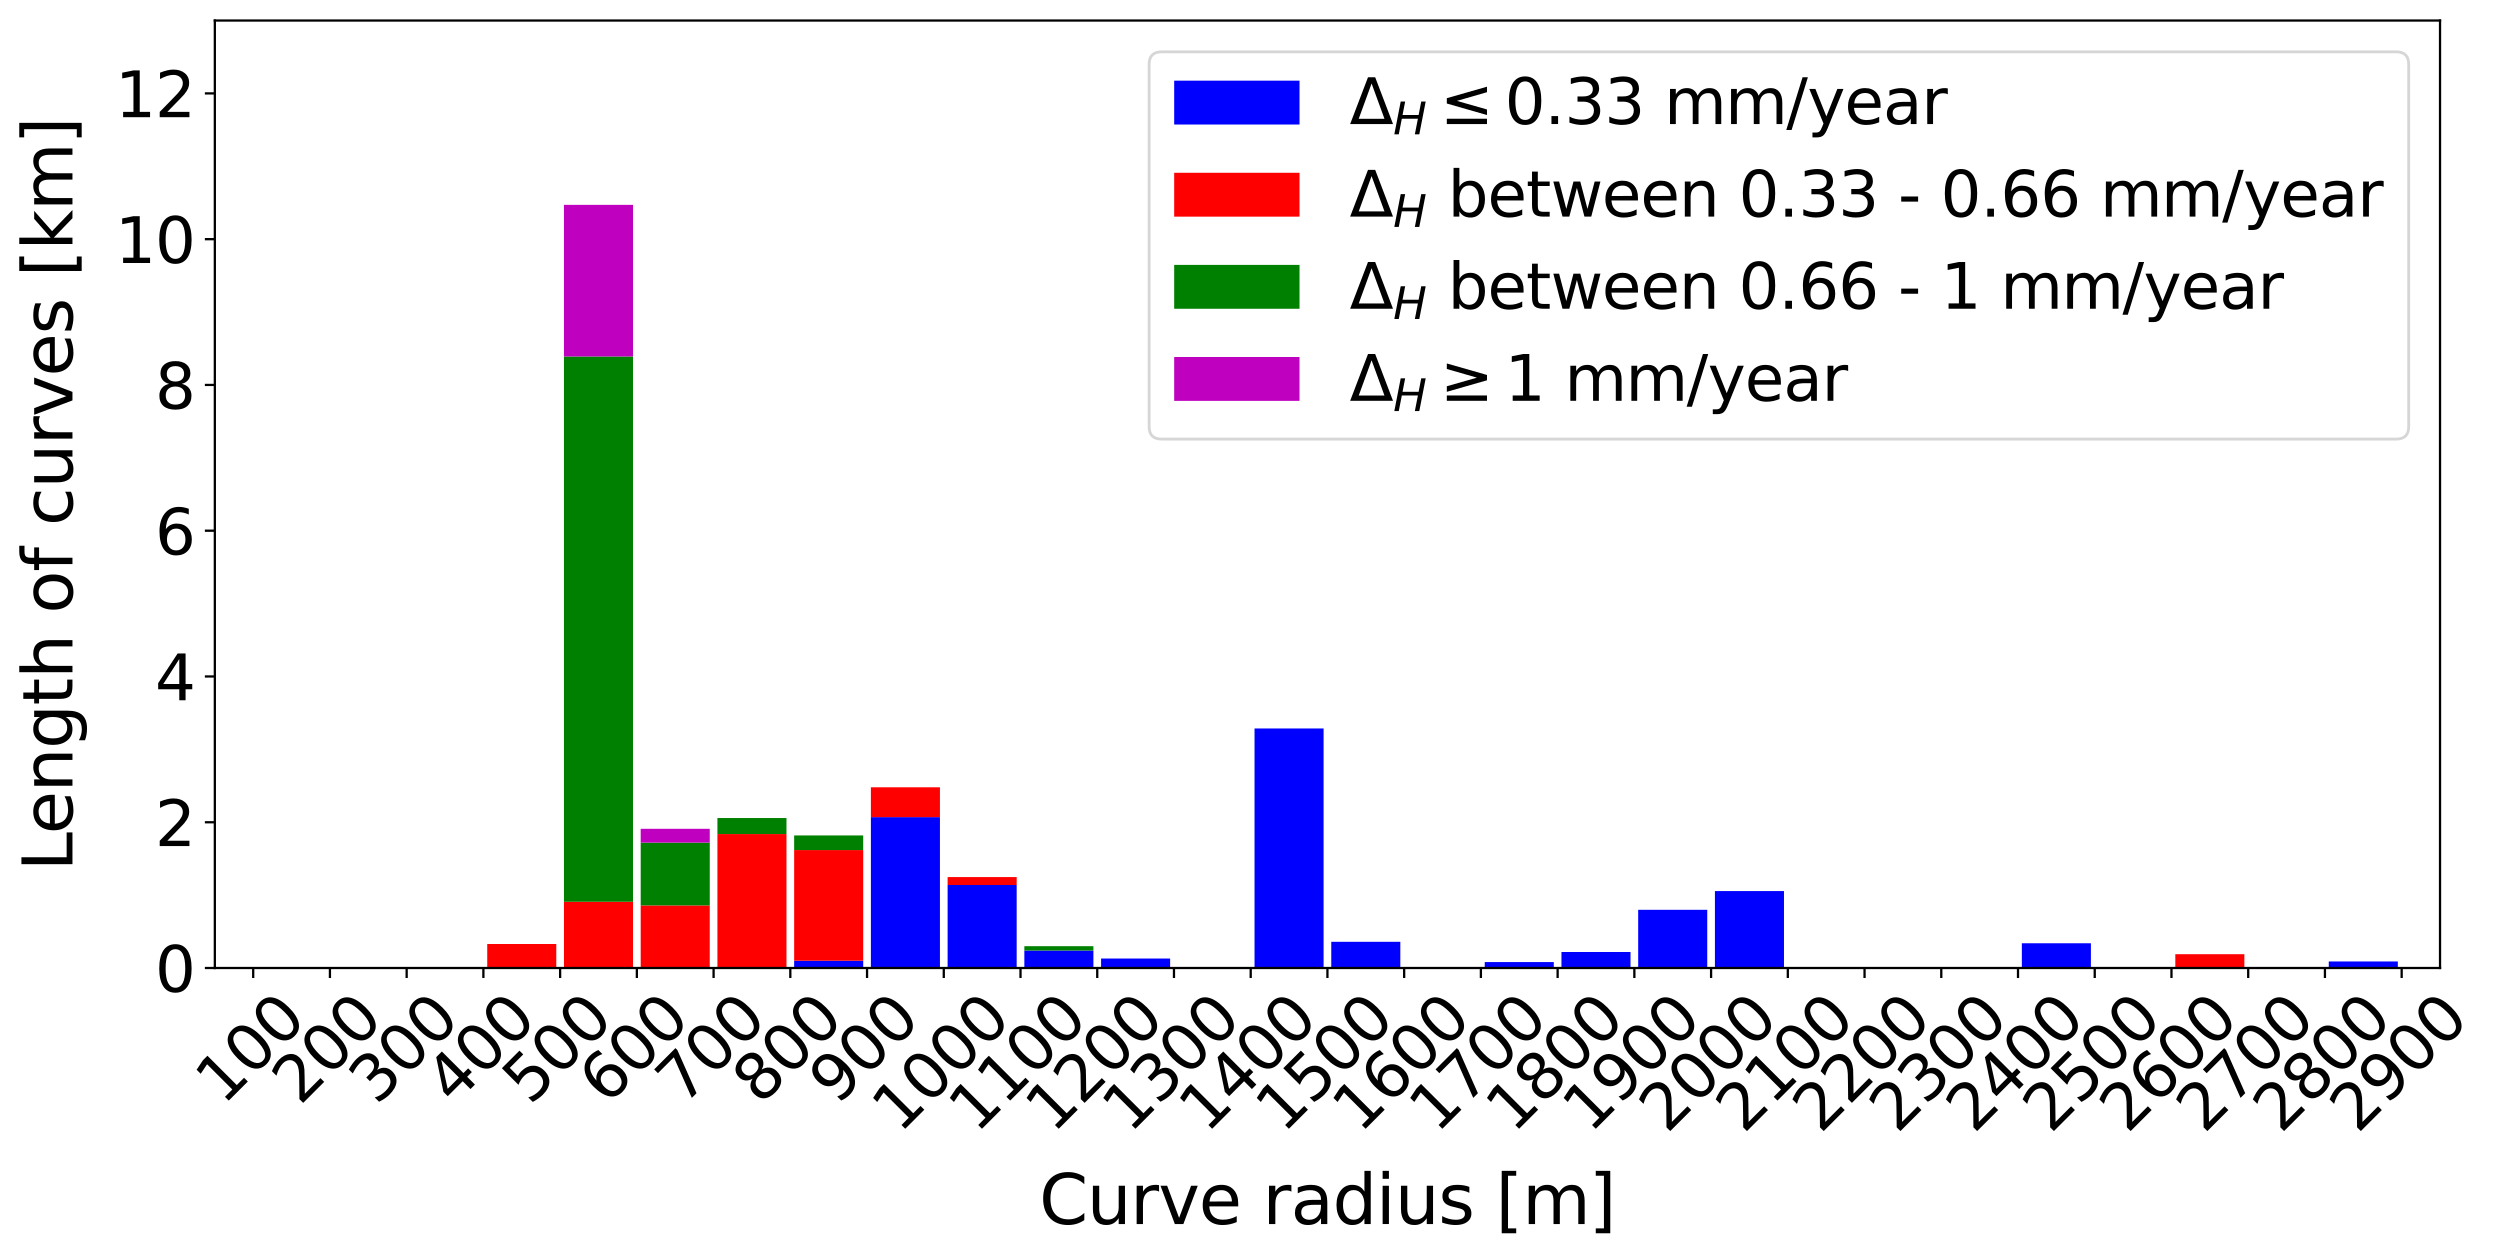 <?xml version="1.0" encoding="utf-8" standalone="no"?>
<!DOCTYPE svg PUBLIC "-//W3C//DTD SVG 1.1//EN"
  "http://www.w3.org/Graphics/SVG/1.1/DTD/svg11.dtd">
<svg xmlns:xlink="http://www.w3.org/1999/xlink" width="877.677pt" height="441.914pt" viewBox="0 0 877.677 441.914" xmlns="http://www.w3.org/2000/svg" version="1.1">
 <defs>
  <style type="text/css">*{stroke-linejoin: round; stroke-linecap: butt}</style>
 </defs>
 <g id="figure_1">
  <g id="patch_1">
   <path d="M 0 441.914 
L 877.677 441.914 
L 877.677 0 
L 0 0 
z
" style="fill: #ffffff"/>
  </g>
  <g id="axes_1">
   <g id="patch_2">
    <path d="M 75.422 339.84 
L 856.622 339.84 
L 856.622 7.2 
L 75.422 7.2 
z
" style="fill: #ffffff"/>
   </g>
   <g id="patch_3">
    <path d="M 63.3 339.84 
L 87.545 339.84 
L 87.545 339.84 
L 63.3 339.84 
z
" clip-path="url(#pb9d23bbbdb)" style="fill: #0000ff"/>
   </g>
   <g id="patch_4">
    <path d="M 90.238 339.84 
L 114.483 339.84 
L 114.483 339.84 
L 90.238 339.84 
z
" clip-path="url(#pb9d23bbbdb)" style="fill: #0000ff"/>
   </g>
   <g id="patch_5">
    <path d="M 117.176 339.84 
L 141.42 339.84 
L 141.42 339.84 
L 117.176 339.84 
z
" clip-path="url(#pb9d23bbbdb)" style="fill: #0000ff"/>
   </g>
   <g id="patch_6">
    <path d="M 144.114 339.84 
L 168.358 339.84 
L 168.358 339.84 
L 144.114 339.84 
z
" clip-path="url(#pb9d23bbbdb)" style="fill: #0000ff"/>
   </g>
   <g id="patch_7">
    <path d="M 171.052 339.84 
L 195.296 339.84 
L 195.296 339.84 
L 171.052 339.84 
z
" clip-path="url(#pb9d23bbbdb)" style="fill: #0000ff"/>
   </g>
   <g id="patch_8">
    <path d="M 197.99 339.84 
L 222.234 339.84 
L 222.234 339.84 
L 197.99 339.84 
z
" clip-path="url(#pb9d23bbbdb)" style="fill: #0000ff"/>
   </g>
   <g id="patch_9">
    <path d="M 224.928 339.84 
L 249.172 339.84 
L 249.172 339.84 
L 224.928 339.84 
z
" clip-path="url(#pb9d23bbbdb)" style="fill: #0000ff"/>
   </g>
   <g id="patch_10">
    <path d="M 251.866 339.84 
L 276.11 339.84 
L 276.11 339.84 
L 251.866 339.84 
z
" clip-path="url(#pb9d23bbbdb)" style="fill: #0000ff"/>
   </g>
   <g id="patch_11">
    <path d="M 278.804 339.84 
L 303.048 339.84 
L 303.048 337.284 
L 278.804 337.284 
z
" clip-path="url(#pb9d23bbbdb)" style="fill: #0000ff"/>
   </g>
   <g id="patch_12">
    <path d="M 305.742 339.84 
L 329.986 339.84 
L 329.986 286.875 
L 305.742 286.875 
z
" clip-path="url(#pb9d23bbbdb)" style="fill: #0000ff"/>
   </g>
   <g id="patch_13">
    <path d="M 332.68 339.84 
L 356.924 339.84 
L 356.924 310.699 
L 332.68 310.699 
z
" clip-path="url(#pb9d23bbbdb)" style="fill: #0000ff"/>
   </g>
   <g id="patch_14">
    <path d="M 359.618 339.84 
L 383.862 339.84 
L 383.862 333.705 
L 359.618 333.705 
z
" clip-path="url(#pb9d23bbbdb)" style="fill: #0000ff"/>
   </g>
   <g id="patch_15">
    <path d="M 386.556 339.84 
L 410.8 339.84 
L 410.8 336.52 
L 386.556 336.52 
z
" clip-path="url(#pb9d23bbbdb)" style="fill: #0000ff"/>
   </g>
   <g id="patch_16">
    <path d="M 413.494 339.84 
L 437.738 339.84 
L 437.738 339.84 
L 413.494 339.84 
z
" clip-path="url(#pb9d23bbbdb)" style="fill: #0000ff"/>
   </g>
   <g id="patch_17">
    <path d="M 440.431 339.84 
L 464.676 339.84 
L 464.676 255.754 
L 440.431 255.754 
z
" clip-path="url(#pb9d23bbbdb)" style="fill: #0000ff"/>
   </g>
   <g id="patch_18">
    <path d="M 467.369 339.84 
L 491.614 339.84 
L 491.614 330.641 
L 467.369 330.641 
z
" clip-path="url(#pb9d23bbbdb)" style="fill: #0000ff"/>
   </g>
   <g id="patch_19">
    <path d="M 494.307 339.84 
L 518.551 339.84 
L 518.551 339.84 
L 494.307 339.84 
z
" clip-path="url(#pb9d23bbbdb)" style="fill: #0000ff"/>
   </g>
   <g id="patch_20">
    <path d="M 521.245 339.84 
L 545.489 339.84 
L 545.489 337.746 
L 521.245 337.746 
z
" clip-path="url(#pb9d23bbbdb)" style="fill: #0000ff"/>
   </g>
   <g id="patch_21">
    <path d="M 548.183 339.84 
L 572.427 339.84 
L 572.427 334.224 
L 548.183 334.224 
z
" clip-path="url(#pb9d23bbbdb)" style="fill: #0000ff"/>
   </g>
   <g id="patch_22">
    <path d="M 575.121 339.84 
L 599.365 339.84 
L 599.365 319.415 
L 575.121 319.415 
z
" clip-path="url(#pb9d23bbbdb)" style="fill: #0000ff"/>
   </g>
   <g id="patch_23">
    <path d="M 602.059 339.84 
L 626.303 339.84 
L 626.303 312.839 
L 602.059 312.839 
z
" clip-path="url(#pb9d23bbbdb)" style="fill: #0000ff"/>
   </g>
   <g id="patch_24">
    <path d="M 628.997 339.84 
L 653.241 339.84 
L 653.241 339.84 
L 628.997 339.84 
z
" clip-path="url(#pb9d23bbbdb)" style="fill: #0000ff"/>
   </g>
   <g id="patch_25">
    <path d="M 655.935 339.84 
L 680.179 339.84 
L 680.179 339.84 
L 655.935 339.84 
z
" clip-path="url(#pb9d23bbbdb)" style="fill: #0000ff"/>
   </g>
   <g id="patch_26">
    <path d="M 682.873 339.84 
L 707.117 339.84 
L 707.117 339.84 
L 682.873 339.84 
z
" clip-path="url(#pb9d23bbbdb)" style="fill: #0000ff"/>
   </g>
   <g id="patch_27">
    <path d="M 709.811 339.84 
L 734.055 339.84 
L 734.055 331.142 
L 709.811 331.142 
z
" clip-path="url(#pb9d23bbbdb)" style="fill: #0000ff"/>
   </g>
   <g id="patch_28">
    <path d="M 736.749 339.84 
L 760.993 339.84 
L 760.993 339.84 
L 736.749 339.84 
z
" clip-path="url(#pb9d23bbbdb)" style="fill: #0000ff"/>
   </g>
   <g id="patch_29">
    <path d="M 763.687 339.84 
L 787.931 339.84 
L 787.931 339.84 
L 763.687 339.84 
z
" clip-path="url(#pb9d23bbbdb)" style="fill: #0000ff"/>
   </g>
   <g id="patch_30">
    <path d="M 790.625 339.84 
L 814.869 339.84 
L 814.869 339.84 
L 790.625 339.84 
z
" clip-path="url(#pb9d23bbbdb)" style="fill: #0000ff"/>
   </g>
   <g id="patch_31">
    <path d="M 817.562 339.84 
L 841.807 339.84 
L 841.807 337.544 
L 817.562 337.544 
z
" clip-path="url(#pb9d23bbbdb)" style="fill: #0000ff"/>
   </g>
   <g id="patch_32">
    <path d="M 63.3 339.84 
L 87.545 339.84 
L 87.545 339.84 
L 63.3 339.84 
z
" clip-path="url(#pb9d23bbbdb)" style="fill: #ff0000"/>
   </g>
   <g id="patch_33">
    <path d="M 90.238 339.84 
L 114.483 339.84 
L 114.483 339.84 
L 90.238 339.84 
z
" clip-path="url(#pb9d23bbbdb)" style="fill: #ff0000"/>
   </g>
   <g id="patch_34">
    <path d="M 117.176 339.84 
L 141.42 339.84 
L 141.42 339.84 
L 117.176 339.84 
z
" clip-path="url(#pb9d23bbbdb)" style="fill: #ff0000"/>
   </g>
   <g id="patch_35">
    <path d="M 144.114 339.84 
L 168.358 339.84 
L 168.358 339.84 
L 144.114 339.84 
z
" clip-path="url(#pb9d23bbbdb)" style="fill: #ff0000"/>
   </g>
   <g id="patch_36">
    <path d="M 171.052 339.84 
L 195.296 339.84 
L 195.296 331.402 
L 171.052 331.402 
z
" clip-path="url(#pb9d23bbbdb)" style="fill: #ff0000"/>
   </g>
   <g id="patch_37">
    <path d="M 197.99 339.84 
L 222.234 339.84 
L 222.234 316.581 
L 197.99 316.581 
z
" clip-path="url(#pb9d23bbbdb)" style="fill: #ff0000"/>
   </g>
   <g id="patch_38">
    <path d="M 224.928 339.84 
L 249.172 339.84 
L 249.172 317.86 
L 224.928 317.86 
z
" clip-path="url(#pb9d23bbbdb)" style="fill: #ff0000"/>
   </g>
   <g id="patch_39">
    <path d="M 251.866 339.84 
L 276.11 339.84 
L 276.11 292.81 
L 251.866 292.81 
z
" clip-path="url(#pb9d23bbbdb)" style="fill: #ff0000"/>
   </g>
   <g id="patch_40">
    <path d="M 278.804 337.284 
L 303.048 337.284 
L 303.048 298.435 
L 278.804 298.435 
z
" clip-path="url(#pb9d23bbbdb)" style="fill: #ff0000"/>
   </g>
   <g id="patch_41">
    <path d="M 305.742 286.875 
L 329.986 286.875 
L 329.986 276.397 
L 305.742 276.397 
z
" clip-path="url(#pb9d23bbbdb)" style="fill: #ff0000"/>
   </g>
   <g id="patch_42">
    <path d="M 332.68 310.699 
L 356.924 310.699 
L 356.924 307.916 
L 332.68 307.916 
z
" clip-path="url(#pb9d23bbbdb)" style="fill: #ff0000"/>
   </g>
   <g id="patch_43">
    <path d="M 359.618 333.705 
L 383.862 333.705 
L 383.862 333.705 
L 359.618 333.705 
z
" clip-path="url(#pb9d23bbbdb)" style="fill: #ff0000"/>
   </g>
   <g id="patch_44">
    <path d="M 386.556 336.52 
L 410.8 336.52 
L 410.8 336.52 
L 386.556 336.52 
z
" clip-path="url(#pb9d23bbbdb)" style="fill: #ff0000"/>
   </g>
   <g id="patch_45">
    <path d="M 413.494 339.84 
L 437.738 339.84 
L 437.738 339.84 
L 413.494 339.84 
z
" clip-path="url(#pb9d23bbbdb)" style="fill: #ff0000"/>
   </g>
   <g id="patch_46">
    <path d="M 440.431 255.754 
L 464.676 255.754 
L 464.676 255.754 
L 440.431 255.754 
z
" clip-path="url(#pb9d23bbbdb)" style="fill: #ff0000"/>
   </g>
   <g id="patch_47">
    <path d="M 467.369 330.641 
L 491.614 330.641 
L 491.614 330.641 
L 467.369 330.641 
z
" clip-path="url(#pb9d23bbbdb)" style="fill: #ff0000"/>
   </g>
   <g id="patch_48">
    <path d="M 494.307 339.84 
L 518.551 339.84 
L 518.551 339.84 
L 494.307 339.84 
z
" clip-path="url(#pb9d23bbbdb)" style="fill: #ff0000"/>
   </g>
   <g id="patch_49">
    <path d="M 521.245 337.746 
L 545.489 337.746 
L 545.489 337.746 
L 521.245 337.746 
z
" clip-path="url(#pb9d23bbbdb)" style="fill: #ff0000"/>
   </g>
   <g id="patch_50">
    <path d="M 548.183 334.224 
L 572.427 334.224 
L 572.427 334.224 
L 548.183 334.224 
z
" clip-path="url(#pb9d23bbbdb)" style="fill: #ff0000"/>
   </g>
   <g id="patch_51">
    <path d="M 575.121 319.415 
L 599.365 319.415 
L 599.365 319.415 
L 575.121 319.415 
z
" clip-path="url(#pb9d23bbbdb)" style="fill: #ff0000"/>
   </g>
   <g id="patch_52">
    <path d="M 602.059 312.839 
L 626.303 312.839 
L 626.303 312.839 
L 602.059 312.839 
z
" clip-path="url(#pb9d23bbbdb)" style="fill: #ff0000"/>
   </g>
   <g id="patch_53">
    <path d="M 628.997 339.84 
L 653.241 339.84 
L 653.241 339.84 
L 628.997 339.84 
z
" clip-path="url(#pb9d23bbbdb)" style="fill: #ff0000"/>
   </g>
   <g id="patch_54">
    <path d="M 655.935 339.84 
L 680.179 339.84 
L 680.179 339.84 
L 655.935 339.84 
z
" clip-path="url(#pb9d23bbbdb)" style="fill: #ff0000"/>
   </g>
   <g id="patch_55">
    <path d="M 682.873 339.84 
L 707.117 339.84 
L 707.117 339.84 
L 682.873 339.84 
z
" clip-path="url(#pb9d23bbbdb)" style="fill: #ff0000"/>
   </g>
   <g id="patch_56">
    <path d="M 709.811 331.142 
L 734.055 331.142 
L 734.055 331.142 
L 709.811 331.142 
z
" clip-path="url(#pb9d23bbbdb)" style="fill: #ff0000"/>
   </g>
   <g id="patch_57">
    <path d="M 736.749 339.84 
L 760.993 339.84 
L 760.993 339.84 
L 736.749 339.84 
z
" clip-path="url(#pb9d23bbbdb)" style="fill: #ff0000"/>
   </g>
   <g id="patch_58">
    <path d="M 763.687 339.84 
L 787.931 339.84 
L 787.931 334.985 
L 763.687 334.985 
z
" clip-path="url(#pb9d23bbbdb)" style="fill: #ff0000"/>
   </g>
   <g id="patch_59">
    <path d="M 790.625 339.84 
L 814.869 339.84 
L 814.869 339.84 
L 790.625 339.84 
z
" clip-path="url(#pb9d23bbbdb)" style="fill: #ff0000"/>
   </g>
   <g id="patch_60">
    <path d="M 817.562 337.544 
L 841.807 337.544 
L 841.807 337.544 
L 817.562 337.544 
z
" clip-path="url(#pb9d23bbbdb)" style="fill: #ff0000"/>
   </g>
   <g id="patch_61">
    <path d="M 63.3 339.84 
L 87.545 339.84 
L 87.545 339.84 
L 63.3 339.84 
z
" clip-path="url(#pb9d23bbbdb)" style="fill: #008000"/>
   </g>
   <g id="patch_62">
    <path d="M 90.238 339.84 
L 114.483 339.84 
L 114.483 339.84 
L 90.238 339.84 
z
" clip-path="url(#pb9d23bbbdb)" style="fill: #008000"/>
   </g>
   <g id="patch_63">
    <path d="M 117.176 339.84 
L 141.42 339.84 
L 141.42 339.84 
L 117.176 339.84 
z
" clip-path="url(#pb9d23bbbdb)" style="fill: #008000"/>
   </g>
   <g id="patch_64">
    <path d="M 144.114 339.84 
L 168.358 339.84 
L 168.358 339.84 
L 144.114 339.84 
z
" clip-path="url(#pb9d23bbbdb)" style="fill: #008000"/>
   </g>
   <g id="patch_65">
    <path d="M 171.052 331.402 
L 195.296 331.402 
L 195.296 331.402 
L 171.052 331.402 
z
" clip-path="url(#pb9d23bbbdb)" style="fill: #008000"/>
   </g>
   <g id="patch_66">
    <path d="M 197.99 316.581 
L 222.234 316.581 
L 222.234 125.151 
L 197.99 125.151 
z
" clip-path="url(#pb9d23bbbdb)" style="fill: #008000"/>
   </g>
   <g id="patch_67">
    <path d="M 224.928 317.86 
L 249.172 317.86 
L 249.172 295.823 
L 224.928 295.823 
z
" clip-path="url(#pb9d23bbbdb)" style="fill: #008000"/>
   </g>
   <g id="patch_68">
    <path d="M 251.866 292.81 
L 276.11 292.81 
L 276.11 287.187 
L 251.866 287.187 
z
" clip-path="url(#pb9d23bbbdb)" style="fill: #008000"/>
   </g>
   <g id="patch_69">
    <path d="M 278.804 298.435 
L 303.048 298.435 
L 303.048 293.299 
L 278.804 293.299 
z
" clip-path="url(#pb9d23bbbdb)" style="fill: #008000"/>
   </g>
   <g id="patch_70">
    <path d="M 305.742 276.397 
L 329.986 276.397 
L 329.986 276.397 
L 305.742 276.397 
z
" clip-path="url(#pb9d23bbbdb)" style="fill: #008000"/>
   </g>
   <g id="patch_71">
    <path d="M 332.68 307.916 
L 356.924 307.916 
L 356.924 307.916 
L 332.68 307.916 
z
" clip-path="url(#pb9d23bbbdb)" style="fill: #008000"/>
   </g>
   <g id="patch_72">
    <path d="M 359.618 333.705 
L 383.862 333.705 
L 383.862 332.176 
L 359.618 332.176 
z
" clip-path="url(#pb9d23bbbdb)" style="fill: #008000"/>
   </g>
   <g id="patch_73">
    <path d="M 386.556 336.52 
L 410.8 336.52 
L 410.8 336.52 
L 386.556 336.52 
z
" clip-path="url(#pb9d23bbbdb)" style="fill: #008000"/>
   </g>
   <g id="patch_74">
    <path d="M 413.494 339.84 
L 437.738 339.84 
L 437.738 339.84 
L 413.494 339.84 
z
" clip-path="url(#pb9d23bbbdb)" style="fill: #008000"/>
   </g>
   <g id="patch_75">
    <path d="M 440.431 255.754 
L 464.676 255.754 
L 464.676 255.754 
L 440.431 255.754 
z
" clip-path="url(#pb9d23bbbdb)" style="fill: #008000"/>
   </g>
   <g id="patch_76">
    <path d="M 467.369 330.641 
L 491.614 330.641 
L 491.614 330.641 
L 467.369 330.641 
z
" clip-path="url(#pb9d23bbbdb)" style="fill: #008000"/>
   </g>
   <g id="patch_77">
    <path d="M 494.307 339.84 
L 518.551 339.84 
L 518.551 339.84 
L 494.307 339.84 
z
" clip-path="url(#pb9d23bbbdb)" style="fill: #008000"/>
   </g>
   <g id="patch_78">
    <path d="M 521.245 337.746 
L 545.489 337.746 
L 545.489 337.746 
L 521.245 337.746 
z
" clip-path="url(#pb9d23bbbdb)" style="fill: #008000"/>
   </g>
   <g id="patch_79">
    <path d="M 548.183 334.224 
L 572.427 334.224 
L 572.427 334.224 
L 548.183 334.224 
z
" clip-path="url(#pb9d23bbbdb)" style="fill: #008000"/>
   </g>
   <g id="patch_80">
    <path d="M 575.121 319.415 
L 599.365 319.415 
L 599.365 319.415 
L 575.121 319.415 
z
" clip-path="url(#pb9d23bbbdb)" style="fill: #008000"/>
   </g>
   <g id="patch_81">
    <path d="M 602.059 312.839 
L 626.303 312.839 
L 626.303 312.839 
L 602.059 312.839 
z
" clip-path="url(#pb9d23bbbdb)" style="fill: #008000"/>
   </g>
   <g id="patch_82">
    <path d="M 628.997 339.84 
L 653.241 339.84 
L 653.241 339.84 
L 628.997 339.84 
z
" clip-path="url(#pb9d23bbbdb)" style="fill: #008000"/>
   </g>
   <g id="patch_83">
    <path d="M 655.935 339.84 
L 680.179 339.84 
L 680.179 339.84 
L 655.935 339.84 
z
" clip-path="url(#pb9d23bbbdb)" style="fill: #008000"/>
   </g>
   <g id="patch_84">
    <path d="M 682.873 339.84 
L 707.117 339.84 
L 707.117 339.84 
L 682.873 339.84 
z
" clip-path="url(#pb9d23bbbdb)" style="fill: #008000"/>
   </g>
   <g id="patch_85">
    <path d="M 709.811 331.142 
L 734.055 331.142 
L 734.055 331.142 
L 709.811 331.142 
z
" clip-path="url(#pb9d23bbbdb)" style="fill: #008000"/>
   </g>
   <g id="patch_86">
    <path d="M 736.749 339.84 
L 760.993 339.84 
L 760.993 339.84 
L 736.749 339.84 
z
" clip-path="url(#pb9d23bbbdb)" style="fill: #008000"/>
   </g>
   <g id="patch_87">
    <path d="M 763.687 334.985 
L 787.931 334.985 
L 787.931 334.985 
L 763.687 334.985 
z
" clip-path="url(#pb9d23bbbdb)" style="fill: #008000"/>
   </g>
   <g id="patch_88">
    <path d="M 790.625 339.84 
L 814.869 339.84 
L 814.869 339.84 
L 790.625 339.84 
z
" clip-path="url(#pb9d23bbbdb)" style="fill: #008000"/>
   </g>
   <g id="patch_89">
    <path d="M 817.562 337.544 
L 841.807 337.544 
L 841.807 337.544 
L 817.562 337.544 
z
" clip-path="url(#pb9d23bbbdb)" style="fill: #008000"/>
   </g>
   <g id="patch_90">
    <path d="M 63.3 339.84 
L 87.545 339.84 
L 87.545 339.84 
L 63.3 339.84 
z
" clip-path="url(#pb9d23bbbdb)" style="fill: #bf00bf"/>
   </g>
   <g id="patch_91">
    <path d="M 90.238 339.84 
L 114.483 339.84 
L 114.483 339.84 
L 90.238 339.84 
z
" clip-path="url(#pb9d23bbbdb)" style="fill: #bf00bf"/>
   </g>
   <g id="patch_92">
    <path d="M 117.176 339.84 
L 141.42 339.84 
L 141.42 339.84 
L 117.176 339.84 
z
" clip-path="url(#pb9d23bbbdb)" style="fill: #bf00bf"/>
   </g>
   <g id="patch_93">
    <path d="M 144.114 339.84 
L 168.358 339.84 
L 168.358 339.84 
L 144.114 339.84 
z
" clip-path="url(#pb9d23bbbdb)" style="fill: #bf00bf"/>
   </g>
   <g id="patch_94">
    <path d="M 171.052 331.402 
L 195.296 331.402 
L 195.296 331.402 
L 171.052 331.402 
z
" clip-path="url(#pb9d23bbbdb)" style="fill: #bf00bf"/>
   </g>
   <g id="patch_95">
    <path d="M 197.99 125.151 
L 222.234 125.151 
L 222.234 71.918 
L 197.99 71.918 
z
" clip-path="url(#pb9d23bbbdb)" style="fill: #bf00bf"/>
   </g>
   <g id="patch_96">
    <path d="M 224.928 295.823 
L 249.172 295.823 
L 249.172 290.968 
L 224.928 290.968 
z
" clip-path="url(#pb9d23bbbdb)" style="fill: #bf00bf"/>
   </g>
   <g id="patch_97">
    <path d="M 251.866 287.187 
L 276.11 287.187 
L 276.11 287.187 
L 251.866 287.187 
z
" clip-path="url(#pb9d23bbbdb)" style="fill: #bf00bf"/>
   </g>
   <g id="patch_98">
    <path d="M 278.804 293.299 
L 303.048 293.299 
L 303.048 293.299 
L 278.804 293.299 
z
" clip-path="url(#pb9d23bbbdb)" style="fill: #bf00bf"/>
   </g>
   <g id="patch_99">
    <path d="M 305.742 276.397 
L 329.986 276.397 
L 329.986 276.397 
L 305.742 276.397 
z
" clip-path="url(#pb9d23bbbdb)" style="fill: #bf00bf"/>
   </g>
   <g id="patch_100">
    <path d="M 332.68 307.916 
L 356.924 307.916 
L 356.924 307.916 
L 332.68 307.916 
z
" clip-path="url(#pb9d23bbbdb)" style="fill: #bf00bf"/>
   </g>
   <g id="patch_101">
    <path d="M 359.618 332.176 
L 383.862 332.176 
L 383.862 332.176 
L 359.618 332.176 
z
" clip-path="url(#pb9d23bbbdb)" style="fill: #bf00bf"/>
   </g>
   <g id="patch_102">
    <path d="M 386.556 336.52 
L 410.8 336.52 
L 410.8 336.52 
L 386.556 336.52 
z
" clip-path="url(#pb9d23bbbdb)" style="fill: #bf00bf"/>
   </g>
   <g id="patch_103">
    <path d="M 413.494 339.84 
L 437.738 339.84 
L 437.738 339.84 
L 413.494 339.84 
z
" clip-path="url(#pb9d23bbbdb)" style="fill: #bf00bf"/>
   </g>
   <g id="patch_104">
    <path d="M 440.431 255.754 
L 464.676 255.754 
L 464.676 255.754 
L 440.431 255.754 
z
" clip-path="url(#pb9d23bbbdb)" style="fill: #bf00bf"/>
   </g>
   <g id="patch_105">
    <path d="M 467.369 330.641 
L 491.614 330.641 
L 491.614 330.641 
L 467.369 330.641 
z
" clip-path="url(#pb9d23bbbdb)" style="fill: #bf00bf"/>
   </g>
   <g id="patch_106">
    <path d="M 494.307 339.84 
L 518.551 339.84 
L 518.551 339.84 
L 494.307 339.84 
z
" clip-path="url(#pb9d23bbbdb)" style="fill: #bf00bf"/>
   </g>
   <g id="patch_107">
    <path d="M 521.245 337.746 
L 545.489 337.746 
L 545.489 337.746 
L 521.245 337.746 
z
" clip-path="url(#pb9d23bbbdb)" style="fill: #bf00bf"/>
   </g>
   <g id="patch_108">
    <path d="M 548.183 334.224 
L 572.427 334.224 
L 572.427 334.224 
L 548.183 334.224 
z
" clip-path="url(#pb9d23bbbdb)" style="fill: #bf00bf"/>
   </g>
   <g id="patch_109">
    <path d="M 575.121 319.415 
L 599.365 319.415 
L 599.365 319.415 
L 575.121 319.415 
z
" clip-path="url(#pb9d23bbbdb)" style="fill: #bf00bf"/>
   </g>
   <g id="patch_110">
    <path d="M 602.059 312.839 
L 626.303 312.839 
L 626.303 312.839 
L 602.059 312.839 
z
" clip-path="url(#pb9d23bbbdb)" style="fill: #bf00bf"/>
   </g>
   <g id="patch_111">
    <path d="M 628.997 339.84 
L 653.241 339.84 
L 653.241 339.84 
L 628.997 339.84 
z
" clip-path="url(#pb9d23bbbdb)" style="fill: #bf00bf"/>
   </g>
   <g id="patch_112">
    <path d="M 655.935 339.84 
L 680.179 339.84 
L 680.179 339.84 
L 655.935 339.84 
z
" clip-path="url(#pb9d23bbbdb)" style="fill: #bf00bf"/>
   </g>
   <g id="patch_113">
    <path d="M 682.873 339.84 
L 707.117 339.84 
L 707.117 339.84 
L 682.873 339.84 
z
" clip-path="url(#pb9d23bbbdb)" style="fill: #bf00bf"/>
   </g>
   <g id="patch_114">
    <path d="M 709.811 331.142 
L 734.055 331.142 
L 734.055 331.142 
L 709.811 331.142 
z
" clip-path="url(#pb9d23bbbdb)" style="fill: #bf00bf"/>
   </g>
   <g id="patch_115">
    <path d="M 736.749 339.84 
L 760.993 339.84 
L 760.993 339.84 
L 736.749 339.84 
z
" clip-path="url(#pb9d23bbbdb)" style="fill: #bf00bf"/>
   </g>
   <g id="patch_116">
    <path d="M 763.687 334.985 
L 787.931 334.985 
L 787.931 334.985 
L 763.687 334.985 
z
" clip-path="url(#pb9d23bbbdb)" style="fill: #bf00bf"/>
   </g>
   <g id="patch_117">
    <path d="M 790.625 339.84 
L 814.869 339.84 
L 814.869 339.84 
L 790.625 339.84 
z
" clip-path="url(#pb9d23bbbdb)" style="fill: #bf00bf"/>
   </g>
   <g id="patch_118">
    <path d="M 817.562 337.544 
L 841.807 337.544 
L 841.807 337.544 
L 817.562 337.544 
z
" clip-path="url(#pb9d23bbbdb)" style="fill: #bf00bf"/>
   </g>
   <g id="matplotlib.axis_1">
    <g id="xtick_1">
     <g id="line2d_1">
      <defs>
       <path id="m53fbb8f08f" d="M 0 0 
L 0 3.5 
" style="stroke: #000000; stroke-width: 0.8"/>
      </defs>
      <g>
       <use xlink:href="#m53fbb8f08f" x="88.891" y="339.84" style="stroke: #000000; stroke-width: 0.8"/>
      </g>
     </g>
     <g id="text_1">
      <!-- 100 -->
      <g transform="translate(78.337 388.354) rotate(-45) scale(0.22 -0.22)">
       <defs>
        <path id="DejaVuSans-31" d="M 794 531 
L 1825 531 
L 1825 4091 
L 703 3866 
L 703 4441 
L 1819 4666 
L 2450 4666 
L 2450 531 
L 3481 531 
L 3481 0 
L 794 0 
L 794 531 
z
" transform="scale(0.016)"/>
        <path id="DejaVuSans-30" d="M 2034 4250 
Q 1547 4250 1301 3770 
Q 1056 3291 1056 2328 
Q 1056 1369 1301 889 
Q 1547 409 2034 409 
Q 2525 409 2770 889 
Q 3016 1369 3016 2328 
Q 3016 3291 2770 3770 
Q 2525 4250 2034 4250 
z
M 2034 4750 
Q 2819 4750 3233 4129 
Q 3647 3509 3647 2328 
Q 3647 1150 3233 529 
Q 2819 -91 2034 -91 
Q 1250 -91 836 529 
Q 422 1150 422 2328 
Q 422 3509 836 4129 
Q 1250 4750 2034 4750 
z
" transform="scale(0.016)"/>
       </defs>
       <use xlink:href="#DejaVuSans-31"/>
       <use xlink:href="#DejaVuSans-30" x="63.623"/>
       <use xlink:href="#DejaVuSans-30" x="127.246"/>
      </g>
     </g>
    </g>
    <g id="xtick_2">
     <g id="line2d_2">
      <g>
       <use xlink:href="#m53fbb8f08f" x="115.829" y="339.84" style="stroke: #000000; stroke-width: 0.8"/>
      </g>
     </g>
     <g id="text_2">
      <!-- 200 -->
      <g transform="translate(105.275 388.354) rotate(-45) scale(0.22 -0.22)">
       <defs>
        <path id="DejaVuSans-32" d="M 1228 531 
L 3431 531 
L 3431 0 
L 469 0 
L 469 531 
Q 828 903 1448 1529 
Q 2069 2156 2228 2338 
Q 2531 2678 2651 2914 
Q 2772 3150 2772 3378 
Q 2772 3750 2511 3984 
Q 2250 4219 1831 4219 
Q 1534 4219 1204 4116 
Q 875 4013 500 3803 
L 500 4441 
Q 881 4594 1212 4672 
Q 1544 4750 1819 4750 
Q 2544 4750 2975 4387 
Q 3406 4025 3406 3419 
Q 3406 3131 3298 2873 
Q 3191 2616 2906 2266 
Q 2828 2175 2409 1742 
Q 1991 1309 1228 531 
z
" transform="scale(0.016)"/>
       </defs>
       <use xlink:href="#DejaVuSans-32"/>
       <use xlink:href="#DejaVuSans-30" x="63.623"/>
       <use xlink:href="#DejaVuSans-30" x="127.246"/>
      </g>
     </g>
    </g>
    <g id="xtick_3">
     <g id="line2d_3">
      <g>
       <use xlink:href="#m53fbb8f08f" x="142.767" y="339.84" style="stroke: #000000; stroke-width: 0.8"/>
      </g>
     </g>
     <g id="text_3">
      <!-- 300 -->
      <g transform="translate(132.213 388.354) rotate(-45) scale(0.22 -0.22)">
       <defs>
        <path id="DejaVuSans-33" d="M 2597 2516 
Q 3050 2419 3304 2112 
Q 3559 1806 3559 1356 
Q 3559 666 3084 287 
Q 2609 -91 1734 -91 
Q 1441 -91 1130 -33 
Q 819 25 488 141 
L 488 750 
Q 750 597 1062 519 
Q 1375 441 1716 441 
Q 2309 441 2620 675 
Q 2931 909 2931 1356 
Q 2931 1769 2642 2001 
Q 2353 2234 1838 2234 
L 1294 2234 
L 1294 2753 
L 1863 2753 
Q 2328 2753 2575 2939 
Q 2822 3125 2822 3475 
Q 2822 3834 2567 4026 
Q 2313 4219 1838 4219 
Q 1578 4219 1281 4162 
Q 984 4106 628 3988 
L 628 4550 
Q 988 4650 1302 4700 
Q 1616 4750 1894 4750 
Q 2613 4750 3031 4423 
Q 3450 4097 3450 3541 
Q 3450 3153 3228 2886 
Q 3006 2619 2597 2516 
z
" transform="scale(0.016)"/>
       </defs>
       <use xlink:href="#DejaVuSans-33"/>
       <use xlink:href="#DejaVuSans-30" x="63.623"/>
       <use xlink:href="#DejaVuSans-30" x="127.246"/>
      </g>
     </g>
    </g>
    <g id="xtick_4">
     <g id="line2d_4">
      <g>
       <use xlink:href="#m53fbb8f08f" x="169.705" y="339.84" style="stroke: #000000; stroke-width: 0.8"/>
      </g>
     </g>
     <g id="text_4">
      <!-- 400 -->
      <g transform="translate(159.151 388.354) rotate(-45) scale(0.22 -0.22)">
       <defs>
        <path id="DejaVuSans-34" d="M 2419 4116 
L 825 1625 
L 2419 1625 
L 2419 4116 
z
M 2253 4666 
L 3047 4666 
L 3047 1625 
L 3713 1625 
L 3713 1100 
L 3047 1100 
L 3047 0 
L 2419 0 
L 2419 1100 
L 313 1100 
L 313 1709 
L 2253 4666 
z
" transform="scale(0.016)"/>
       </defs>
       <use xlink:href="#DejaVuSans-34"/>
       <use xlink:href="#DejaVuSans-30" x="63.623"/>
       <use xlink:href="#DejaVuSans-30" x="127.246"/>
      </g>
     </g>
    </g>
    <g id="xtick_5">
     <g id="line2d_5">
      <g>
       <use xlink:href="#m53fbb8f08f" x="196.643" y="339.84" style="stroke: #000000; stroke-width: 0.8"/>
      </g>
     </g>
     <g id="text_5">
      <!-- 500 -->
      <g transform="translate(186.089 388.354) rotate(-45) scale(0.22 -0.22)">
       <defs>
        <path id="DejaVuSans-35" d="M 691 4666 
L 3169 4666 
L 3169 4134 
L 1269 4134 
L 1269 2991 
Q 1406 3038 1543 3061 
Q 1681 3084 1819 3084 
Q 2600 3084 3056 2656 
Q 3513 2228 3513 1497 
Q 3513 744 3044 326 
Q 2575 -91 1722 -91 
Q 1428 -91 1123 -41 
Q 819 9 494 109 
L 494 744 
Q 775 591 1075 516 
Q 1375 441 1709 441 
Q 2250 441 2565 725 
Q 2881 1009 2881 1497 
Q 2881 1984 2565 2268 
Q 2250 2553 1709 2553 
Q 1456 2553 1204 2497 
Q 953 2441 691 2322 
L 691 4666 
z
" transform="scale(0.016)"/>
       </defs>
       <use xlink:href="#DejaVuSans-35"/>
       <use xlink:href="#DejaVuSans-30" x="63.623"/>
       <use xlink:href="#DejaVuSans-30" x="127.246"/>
      </g>
     </g>
    </g>
    <g id="xtick_6">
     <g id="line2d_6">
      <g>
       <use xlink:href="#m53fbb8f08f" x="223.581" y="339.84" style="stroke: #000000; stroke-width: 0.8"/>
      </g>
     </g>
     <g id="text_6">
      <!-- 600 -->
      <g transform="translate(213.027 388.354) rotate(-45) scale(0.22 -0.22)">
       <defs>
        <path id="DejaVuSans-36" d="M 2113 2584 
Q 1688 2584 1439 2293 
Q 1191 2003 1191 1497 
Q 1191 994 1439 701 
Q 1688 409 2113 409 
Q 2538 409 2786 701 
Q 3034 994 3034 1497 
Q 3034 2003 2786 2293 
Q 2538 2584 2113 2584 
z
M 3366 4563 
L 3366 3988 
Q 3128 4100 2886 4159 
Q 2644 4219 2406 4219 
Q 1781 4219 1451 3797 
Q 1122 3375 1075 2522 
Q 1259 2794 1537 2939 
Q 1816 3084 2150 3084 
Q 2853 3084 3261 2657 
Q 3669 2231 3669 1497 
Q 3669 778 3244 343 
Q 2819 -91 2113 -91 
Q 1303 -91 875 529 
Q 447 1150 447 2328 
Q 447 3434 972 4092 
Q 1497 4750 2381 4750 
Q 2619 4750 2861 4703 
Q 3103 4656 3366 4563 
z
" transform="scale(0.016)"/>
       </defs>
       <use xlink:href="#DejaVuSans-36"/>
       <use xlink:href="#DejaVuSans-30" x="63.623"/>
       <use xlink:href="#DejaVuSans-30" x="127.246"/>
      </g>
     </g>
    </g>
    <g id="xtick_7">
     <g id="line2d_7">
      <g>
       <use xlink:href="#m53fbb8f08f" x="250.519" y="339.84" style="stroke: #000000; stroke-width: 0.8"/>
      </g>
     </g>
     <g id="text_7">
      <!-- 700 -->
      <g transform="translate(239.965 388.354) rotate(-45) scale(0.22 -0.22)">
       <defs>
        <path id="DejaVuSans-37" d="M 525 4666 
L 3525 4666 
L 3525 4397 
L 1831 0 
L 1172 0 
L 2766 4134 
L 525 4134 
L 525 4666 
z
" transform="scale(0.016)"/>
       </defs>
       <use xlink:href="#DejaVuSans-37"/>
       <use xlink:href="#DejaVuSans-30" x="63.623"/>
       <use xlink:href="#DejaVuSans-30" x="127.246"/>
      </g>
     </g>
    </g>
    <g id="xtick_8">
     <g id="line2d_8">
      <g>
       <use xlink:href="#m53fbb8f08f" x="277.457" y="339.84" style="stroke: #000000; stroke-width: 0.8"/>
      </g>
     </g>
     <g id="text_8">
      <!-- 800 -->
      <g transform="translate(266.903 388.354) rotate(-45) scale(0.22 -0.22)">
       <defs>
        <path id="DejaVuSans-38" d="M 2034 2216 
Q 1584 2216 1326 1975 
Q 1069 1734 1069 1313 
Q 1069 891 1326 650 
Q 1584 409 2034 409 
Q 2484 409 2743 651 
Q 3003 894 3003 1313 
Q 3003 1734 2745 1975 
Q 2488 2216 2034 2216 
z
M 1403 2484 
Q 997 2584 770 2862 
Q 544 3141 544 3541 
Q 544 4100 942 4425 
Q 1341 4750 2034 4750 
Q 2731 4750 3128 4425 
Q 3525 4100 3525 3541 
Q 3525 3141 3298 2862 
Q 3072 2584 2669 2484 
Q 3125 2378 3379 2068 
Q 3634 1759 3634 1313 
Q 3634 634 3220 271 
Q 2806 -91 2034 -91 
Q 1263 -91 848 271 
Q 434 634 434 1313 
Q 434 1759 690 2068 
Q 947 2378 1403 2484 
z
M 1172 3481 
Q 1172 3119 1398 2916 
Q 1625 2713 2034 2713 
Q 2441 2713 2670 2916 
Q 2900 3119 2900 3481 
Q 2900 3844 2670 4047 
Q 2441 4250 2034 4250 
Q 1625 4250 1398 4047 
Q 1172 3844 1172 3481 
z
" transform="scale(0.016)"/>
       </defs>
       <use xlink:href="#DejaVuSans-38"/>
       <use xlink:href="#DejaVuSans-30" x="63.623"/>
       <use xlink:href="#DejaVuSans-30" x="127.246"/>
      </g>
     </g>
    </g>
    <g id="xtick_9">
     <g id="line2d_9">
      <g>
       <use xlink:href="#m53fbb8f08f" x="304.395" y="339.84" style="stroke: #000000; stroke-width: 0.8"/>
      </g>
     </g>
     <g id="text_9">
      <!-- 900 -->
      <g transform="translate(293.841 388.354) rotate(-45) scale(0.22 -0.22)">
       <defs>
        <path id="DejaVuSans-39" d="M 703 97 
L 703 672 
Q 941 559 1184 500 
Q 1428 441 1663 441 
Q 2288 441 2617 861 
Q 2947 1281 2994 2138 
Q 2813 1869 2534 1725 
Q 2256 1581 1919 1581 
Q 1219 1581 811 2004 
Q 403 2428 403 3163 
Q 403 3881 828 4315 
Q 1253 4750 1959 4750 
Q 2769 4750 3195 4129 
Q 3622 3509 3622 2328 
Q 3622 1225 3098 567 
Q 2575 -91 1691 -91 
Q 1453 -91 1209 -44 
Q 966 3 703 97 
z
M 1959 2075 
Q 2384 2075 2632 2365 
Q 2881 2656 2881 3163 
Q 2881 3666 2632 3958 
Q 2384 4250 1959 4250 
Q 1534 4250 1286 3958 
Q 1038 3666 1038 3163 
Q 1038 2656 1286 2365 
Q 1534 2075 1959 2075 
z
" transform="scale(0.016)"/>
       </defs>
       <use xlink:href="#DejaVuSans-39"/>
       <use xlink:href="#DejaVuSans-30" x="63.623"/>
       <use xlink:href="#DejaVuSans-30" x="127.246"/>
      </g>
     </g>
    </g>
    <g id="xtick_10">
     <g id="line2d_10">
      <g>
       <use xlink:href="#m53fbb8f08f" x="331.333" y="339.84" style="stroke: #000000; stroke-width: 0.8"/>
      </g>
     </g>
     <g id="text_10">
      <!-- 1000 -->
      <g transform="translate(315.83 398.251) rotate(-45) scale(0.22 -0.22)">
       <use xlink:href="#DejaVuSans-31"/>
       <use xlink:href="#DejaVuSans-30" x="63.623"/>
       <use xlink:href="#DejaVuSans-30" x="127.246"/>
       <use xlink:href="#DejaVuSans-30" x="190.869"/>
      </g>
     </g>
    </g>
    <g id="xtick_11">
     <g id="line2d_11">
      <g>
       <use xlink:href="#m53fbb8f08f" x="358.271" y="339.84" style="stroke: #000000; stroke-width: 0.8"/>
      </g>
     </g>
     <g id="text_11">
      <!-- 1100 -->
      <g transform="translate(342.768 398.251) rotate(-45) scale(0.22 -0.22)">
       <use xlink:href="#DejaVuSans-31"/>
       <use xlink:href="#DejaVuSans-31" x="63.623"/>
       <use xlink:href="#DejaVuSans-30" x="127.246"/>
       <use xlink:href="#DejaVuSans-30" x="190.869"/>
      </g>
     </g>
    </g>
    <g id="xtick_12">
     <g id="line2d_12">
      <g>
       <use xlink:href="#m53fbb8f08f" x="385.209" y="339.84" style="stroke: #000000; stroke-width: 0.8"/>
      </g>
     </g>
     <g id="text_12">
      <!-- 1200 -->
      <g transform="translate(369.706 398.251) rotate(-45) scale(0.22 -0.22)">
       <use xlink:href="#DejaVuSans-31"/>
       <use xlink:href="#DejaVuSans-32" x="63.623"/>
       <use xlink:href="#DejaVuSans-30" x="127.246"/>
       <use xlink:href="#DejaVuSans-30" x="190.869"/>
      </g>
     </g>
    </g>
    <g id="xtick_13">
     <g id="line2d_13">
      <g>
       <use xlink:href="#m53fbb8f08f" x="412.147" y="339.84" style="stroke: #000000; stroke-width: 0.8"/>
      </g>
     </g>
     <g id="text_13">
      <!-- 1300 -->
      <g transform="translate(396.644 398.251) rotate(-45) scale(0.22 -0.22)">
       <use xlink:href="#DejaVuSans-31"/>
       <use xlink:href="#DejaVuSans-33" x="63.623"/>
       <use xlink:href="#DejaVuSans-30" x="127.246"/>
       <use xlink:href="#DejaVuSans-30" x="190.869"/>
      </g>
     </g>
    </g>
    <g id="xtick_14">
     <g id="line2d_14">
      <g>
       <use xlink:href="#m53fbb8f08f" x="439.085" y="339.84" style="stroke: #000000; stroke-width: 0.8"/>
      </g>
     </g>
     <g id="text_14">
      <!-- 1400 -->
      <g transform="translate(423.582 398.251) rotate(-45) scale(0.22 -0.22)">
       <use xlink:href="#DejaVuSans-31"/>
       <use xlink:href="#DejaVuSans-34" x="63.623"/>
       <use xlink:href="#DejaVuSans-30" x="127.246"/>
       <use xlink:href="#DejaVuSans-30" x="190.869"/>
      </g>
     </g>
    </g>
    <g id="xtick_15">
     <g id="line2d_15">
      <g>
       <use xlink:href="#m53fbb8f08f" x="466.022" y="339.84" style="stroke: #000000; stroke-width: 0.8"/>
      </g>
     </g>
     <g id="text_15">
      <!-- 1500 -->
      <g transform="translate(450.52 398.251) rotate(-45) scale(0.22 -0.22)">
       <use xlink:href="#DejaVuSans-31"/>
       <use xlink:href="#DejaVuSans-35" x="63.623"/>
       <use xlink:href="#DejaVuSans-30" x="127.246"/>
       <use xlink:href="#DejaVuSans-30" x="190.869"/>
      </g>
     </g>
    </g>
    <g id="xtick_16">
     <g id="line2d_16">
      <g>
       <use xlink:href="#m53fbb8f08f" x="492.96" y="339.84" style="stroke: #000000; stroke-width: 0.8"/>
      </g>
     </g>
     <g id="text_16">
      <!-- 1600 -->
      <g transform="translate(477.458 398.251) rotate(-45) scale(0.22 -0.22)">
       <use xlink:href="#DejaVuSans-31"/>
       <use xlink:href="#DejaVuSans-36" x="63.623"/>
       <use xlink:href="#DejaVuSans-30" x="127.246"/>
       <use xlink:href="#DejaVuSans-30" x="190.869"/>
      </g>
     </g>
    </g>
    <g id="xtick_17">
     <g id="line2d_17">
      <g>
       <use xlink:href="#m53fbb8f08f" x="519.898" y="339.84" style="stroke: #000000; stroke-width: 0.8"/>
      </g>
     </g>
     <g id="text_17">
      <!-- 1700 -->
      <g transform="translate(504.395 398.251) rotate(-45) scale(0.22 -0.22)">
       <use xlink:href="#DejaVuSans-31"/>
       <use xlink:href="#DejaVuSans-37" x="63.623"/>
       <use xlink:href="#DejaVuSans-30" x="127.246"/>
       <use xlink:href="#DejaVuSans-30" x="190.869"/>
      </g>
     </g>
    </g>
    <g id="xtick_18">
     <g id="line2d_18">
      <g>
       <use xlink:href="#m53fbb8f08f" x="546.836" y="339.84" style="stroke: #000000; stroke-width: 0.8"/>
      </g>
     </g>
     <g id="text_18">
      <!-- 1800 -->
      <g transform="translate(531.333 398.251) rotate(-45) scale(0.22 -0.22)">
       <use xlink:href="#DejaVuSans-31"/>
       <use xlink:href="#DejaVuSans-38" x="63.623"/>
       <use xlink:href="#DejaVuSans-30" x="127.246"/>
       <use xlink:href="#DejaVuSans-30" x="190.869"/>
      </g>
     </g>
    </g>
    <g id="xtick_19">
     <g id="line2d_19">
      <g>
       <use xlink:href="#m53fbb8f08f" x="573.774" y="339.84" style="stroke: #000000; stroke-width: 0.8"/>
      </g>
     </g>
     <g id="text_19">
      <!-- 1900 -->
      <g transform="translate(558.271 398.251) rotate(-45) scale(0.22 -0.22)">
       <use xlink:href="#DejaVuSans-31"/>
       <use xlink:href="#DejaVuSans-39" x="63.623"/>
       <use xlink:href="#DejaVuSans-30" x="127.246"/>
       <use xlink:href="#DejaVuSans-30" x="190.869"/>
      </g>
     </g>
    </g>
    <g id="xtick_20">
     <g id="line2d_20">
      <g>
       <use xlink:href="#m53fbb8f08f" x="600.712" y="339.84" style="stroke: #000000; stroke-width: 0.8"/>
      </g>
     </g>
     <g id="text_20">
      <!-- 2000 -->
      <g transform="translate(585.209 398.251) rotate(-45) scale(0.22 -0.22)">
       <use xlink:href="#DejaVuSans-32"/>
       <use xlink:href="#DejaVuSans-30" x="63.623"/>
       <use xlink:href="#DejaVuSans-30" x="127.246"/>
       <use xlink:href="#DejaVuSans-30" x="190.869"/>
      </g>
     </g>
    </g>
    <g id="xtick_21">
     <g id="line2d_21">
      <g>
       <use xlink:href="#m53fbb8f08f" x="627.65" y="339.84" style="stroke: #000000; stroke-width: 0.8"/>
      </g>
     </g>
     <g id="text_21">
      <!-- 2100 -->
      <g transform="translate(612.147 398.251) rotate(-45) scale(0.22 -0.22)">
       <use xlink:href="#DejaVuSans-32"/>
       <use xlink:href="#DejaVuSans-31" x="63.623"/>
       <use xlink:href="#DejaVuSans-30" x="127.246"/>
       <use xlink:href="#DejaVuSans-30" x="190.869"/>
      </g>
     </g>
    </g>
    <g id="xtick_22">
     <g id="line2d_22">
      <g>
       <use xlink:href="#m53fbb8f08f" x="654.588" y="339.84" style="stroke: #000000; stroke-width: 0.8"/>
      </g>
     </g>
     <g id="text_22">
      <!-- 2200 -->
      <g transform="translate(639.085 398.251) rotate(-45) scale(0.22 -0.22)">
       <use xlink:href="#DejaVuSans-32"/>
       <use xlink:href="#DejaVuSans-32" x="63.623"/>
       <use xlink:href="#DejaVuSans-30" x="127.246"/>
       <use xlink:href="#DejaVuSans-30" x="190.869"/>
      </g>
     </g>
    </g>
    <g id="xtick_23">
     <g id="line2d_23">
      <g>
       <use xlink:href="#m53fbb8f08f" x="681.526" y="339.84" style="stroke: #000000; stroke-width: 0.8"/>
      </g>
     </g>
     <g id="text_23">
      <!-- 2300 -->
      <g transform="translate(666.023 398.251) rotate(-45) scale(0.22 -0.22)">
       <use xlink:href="#DejaVuSans-32"/>
       <use xlink:href="#DejaVuSans-33" x="63.623"/>
       <use xlink:href="#DejaVuSans-30" x="127.246"/>
       <use xlink:href="#DejaVuSans-30" x="190.869"/>
      </g>
     </g>
    </g>
    <g id="xtick_24">
     <g id="line2d_24">
      <g>
       <use xlink:href="#m53fbb8f08f" x="708.464" y="339.84" style="stroke: #000000; stroke-width: 0.8"/>
      </g>
     </g>
     <g id="text_24">
      <!-- 2400 -->
      <g transform="translate(692.961 398.251) rotate(-45) scale(0.22 -0.22)">
       <use xlink:href="#DejaVuSans-32"/>
       <use xlink:href="#DejaVuSans-34" x="63.623"/>
       <use xlink:href="#DejaVuSans-30" x="127.246"/>
       <use xlink:href="#DejaVuSans-30" x="190.869"/>
      </g>
     </g>
    </g>
    <g id="xtick_25">
     <g id="line2d_25">
      <g>
       <use xlink:href="#m53fbb8f08f" x="735.402" y="339.84" style="stroke: #000000; stroke-width: 0.8"/>
      </g>
     </g>
     <g id="text_25">
      <!-- 2500 -->
      <g transform="translate(719.899 398.251) rotate(-45) scale(0.22 -0.22)">
       <use xlink:href="#DejaVuSans-32"/>
       <use xlink:href="#DejaVuSans-35" x="63.623"/>
       <use xlink:href="#DejaVuSans-30" x="127.246"/>
       <use xlink:href="#DejaVuSans-30" x="190.869"/>
      </g>
     </g>
    </g>
    <g id="xtick_26">
     <g id="line2d_26">
      <g>
       <use xlink:href="#m53fbb8f08f" x="762.34" y="339.84" style="stroke: #000000; stroke-width: 0.8"/>
      </g>
     </g>
     <g id="text_26">
      <!-- 2600 -->
      <g transform="translate(746.837 398.251) rotate(-45) scale(0.22 -0.22)">
       <use xlink:href="#DejaVuSans-32"/>
       <use xlink:href="#DejaVuSans-36" x="63.623"/>
       <use xlink:href="#DejaVuSans-30" x="127.246"/>
       <use xlink:href="#DejaVuSans-30" x="190.869"/>
      </g>
     </g>
    </g>
    <g id="xtick_27">
     <g id="line2d_27">
      <g>
       <use xlink:href="#m53fbb8f08f" x="789.278" y="339.84" style="stroke: #000000; stroke-width: 0.8"/>
      </g>
     </g>
     <g id="text_27">
      <!-- 2700 -->
      <g transform="translate(773.775 398.251) rotate(-45) scale(0.22 -0.22)">
       <use xlink:href="#DejaVuSans-32"/>
       <use xlink:href="#DejaVuSans-37" x="63.623"/>
       <use xlink:href="#DejaVuSans-30" x="127.246"/>
       <use xlink:href="#DejaVuSans-30" x="190.869"/>
      </g>
     </g>
    </g>
    <g id="xtick_28">
     <g id="line2d_28">
      <g>
       <use xlink:href="#m53fbb8f08f" x="816.216" y="339.84" style="stroke: #000000; stroke-width: 0.8"/>
      </g>
     </g>
     <g id="text_28">
      <!-- 2800 -->
      <g transform="translate(800.713 398.251) rotate(-45) scale(0.22 -0.22)">
       <use xlink:href="#DejaVuSans-32"/>
       <use xlink:href="#DejaVuSans-38" x="63.623"/>
       <use xlink:href="#DejaVuSans-30" x="127.246"/>
       <use xlink:href="#DejaVuSans-30" x="190.869"/>
      </g>
     </g>
    </g>
    <g id="xtick_29">
     <g id="line2d_29">
      <g>
       <use xlink:href="#m53fbb8f08f" x="843.154" y="339.84" style="stroke: #000000; stroke-width: 0.8"/>
      </g>
     </g>
     <g id="text_29">
      <!-- 2900 -->
      <g transform="translate(827.651 398.251) rotate(-45) scale(0.22 -0.22)">
       <use xlink:href="#DejaVuSans-32"/>
       <use xlink:href="#DejaVuSans-39" x="63.623"/>
       <use xlink:href="#DejaVuSans-30" x="127.246"/>
       <use xlink:href="#DejaVuSans-30" x="190.869"/>
      </g>
     </g>
    </g>
    <g id="text_30">
     <!-- Curve radius [m] -->
     <g transform="translate(364.844 429.723) scale(0.24 -0.24)">
      <defs>
       <path id="DejaVuSans-43" d="M 4122 4306 
L 4122 3641 
Q 3803 3938 3442 4084 
Q 3081 4231 2675 4231 
Q 1875 4231 1450 3742 
Q 1025 3253 1025 2328 
Q 1025 1406 1450 917 
Q 1875 428 2675 428 
Q 3081 428 3442 575 
Q 3803 722 4122 1019 
L 4122 359 
Q 3791 134 3420 21 
Q 3050 -91 2638 -91 
Q 1578 -91 968 557 
Q 359 1206 359 2328 
Q 359 3453 968 4101 
Q 1578 4750 2638 4750 
Q 3056 4750 3426 4639 
Q 3797 4528 4122 4306 
z
" transform="scale(0.016)"/>
       <path id="DejaVuSans-75" d="M 544 1381 
L 544 3500 
L 1119 3500 
L 1119 1403 
Q 1119 906 1312 657 
Q 1506 409 1894 409 
Q 2359 409 2629 706 
Q 2900 1003 2900 1516 
L 2900 3500 
L 3475 3500 
L 3475 0 
L 2900 0 
L 2900 538 
Q 2691 219 2414 64 
Q 2138 -91 1772 -91 
Q 1169 -91 856 284 
Q 544 659 544 1381 
z
M 1991 3584 
L 1991 3584 
z
" transform="scale(0.016)"/>
       <path id="DejaVuSans-72" d="M 2631 2963 
Q 2534 3019 2420 3045 
Q 2306 3072 2169 3072 
Q 1681 3072 1420 2755 
Q 1159 2438 1159 1844 
L 1159 0 
L 581 0 
L 581 3500 
L 1159 3500 
L 1159 2956 
Q 1341 3275 1631 3429 
Q 1922 3584 2338 3584 
Q 2397 3584 2469 3576 
Q 2541 3569 2628 3553 
L 2631 2963 
z
" transform="scale(0.016)"/>
       <path id="DejaVuSans-76" d="M 191 3500 
L 800 3500 
L 1894 563 
L 2988 3500 
L 3597 3500 
L 2284 0 
L 1503 0 
L 191 3500 
z
" transform="scale(0.016)"/>
       <path id="DejaVuSans-65" d="M 3597 1894 
L 3597 1613 
L 953 1613 
Q 991 1019 1311 708 
Q 1631 397 2203 397 
Q 2534 397 2845 478 
Q 3156 559 3463 722 
L 3463 178 
Q 3153 47 2828 -22 
Q 2503 -91 2169 -91 
Q 1331 -91 842 396 
Q 353 884 353 1716 
Q 353 2575 817 3079 
Q 1281 3584 2069 3584 
Q 2775 3584 3186 3129 
Q 3597 2675 3597 1894 
z
M 3022 2063 
Q 3016 2534 2758 2815 
Q 2500 3097 2075 3097 
Q 1594 3097 1305 2825 
Q 1016 2553 972 2059 
L 3022 2063 
z
" transform="scale(0.016)"/>
       <path id="DejaVuSans-20" transform="scale(0.016)"/>
       <path id="DejaVuSans-61" d="M 2194 1759 
Q 1497 1759 1228 1600 
Q 959 1441 959 1056 
Q 959 750 1161 570 
Q 1363 391 1709 391 
Q 2188 391 2477 730 
Q 2766 1069 2766 1631 
L 2766 1759 
L 2194 1759 
z
M 3341 1997 
L 3341 0 
L 2766 0 
L 2766 531 
Q 2569 213 2275 61 
Q 1981 -91 1556 -91 
Q 1019 -91 701 211 
Q 384 513 384 1019 
Q 384 1609 779 1909 
Q 1175 2209 1959 2209 
L 2766 2209 
L 2766 2266 
Q 2766 2663 2505 2880 
Q 2244 3097 1772 3097 
Q 1472 3097 1187 3025 
Q 903 2953 641 2809 
L 641 3341 
Q 956 3463 1253 3523 
Q 1550 3584 1831 3584 
Q 2591 3584 2966 3190 
Q 3341 2797 3341 1997 
z
" transform="scale(0.016)"/>
       <path id="DejaVuSans-64" d="M 2906 2969 
L 2906 4863 
L 3481 4863 
L 3481 0 
L 2906 0 
L 2906 525 
Q 2725 213 2448 61 
Q 2172 -91 1784 -91 
Q 1150 -91 751 415 
Q 353 922 353 1747 
Q 353 2572 751 3078 
Q 1150 3584 1784 3584 
Q 2172 3584 2448 3432 
Q 2725 3281 2906 2969 
z
M 947 1747 
Q 947 1113 1208 752 
Q 1469 391 1925 391 
Q 2381 391 2643 752 
Q 2906 1113 2906 1747 
Q 2906 2381 2643 2742 
Q 2381 3103 1925 3103 
Q 1469 3103 1208 2742 
Q 947 2381 947 1747 
z
" transform="scale(0.016)"/>
       <path id="DejaVuSans-69" d="M 603 3500 
L 1178 3500 
L 1178 0 
L 603 0 
L 603 3500 
z
M 603 4863 
L 1178 4863 
L 1178 4134 
L 603 4134 
L 603 4863 
z
" transform="scale(0.016)"/>
       <path id="DejaVuSans-73" d="M 2834 3397 
L 2834 2853 
Q 2591 2978 2328 3040 
Q 2066 3103 1784 3103 
Q 1356 3103 1142 2972 
Q 928 2841 928 2578 
Q 928 2378 1081 2264 
Q 1234 2150 1697 2047 
L 1894 2003 
Q 2506 1872 2764 1633 
Q 3022 1394 3022 966 
Q 3022 478 2636 193 
Q 2250 -91 1575 -91 
Q 1294 -91 989 -36 
Q 684 19 347 128 
L 347 722 
Q 666 556 975 473 
Q 1284 391 1588 391 
Q 1994 391 2212 530 
Q 2431 669 2431 922 
Q 2431 1156 2273 1281 
Q 2116 1406 1581 1522 
L 1381 1569 
Q 847 1681 609 1914 
Q 372 2147 372 2553 
Q 372 3047 722 3315 
Q 1072 3584 1716 3584 
Q 2034 3584 2315 3537 
Q 2597 3491 2834 3397 
z
" transform="scale(0.016)"/>
       <path id="DejaVuSans-5b" d="M 550 4863 
L 1875 4863 
L 1875 4416 
L 1125 4416 
L 1125 -397 
L 1875 -397 
L 1875 -844 
L 550 -844 
L 550 4863 
z
" transform="scale(0.016)"/>
       <path id="DejaVuSans-6d" d="M 3328 2828 
Q 3544 3216 3844 3400 
Q 4144 3584 4550 3584 
Q 5097 3584 5394 3201 
Q 5691 2819 5691 2113 
L 5691 0 
L 5113 0 
L 5113 2094 
Q 5113 2597 4934 2840 
Q 4756 3084 4391 3084 
Q 3944 3084 3684 2787 
Q 3425 2491 3425 1978 
L 3425 0 
L 2847 0 
L 2847 2094 
Q 2847 2600 2669 2842 
Q 2491 3084 2119 3084 
Q 1678 3084 1418 2786 
Q 1159 2488 1159 1978 
L 1159 0 
L 581 0 
L 581 3500 
L 1159 3500 
L 1159 2956 
Q 1356 3278 1631 3431 
Q 1906 3584 2284 3584 
Q 2666 3584 2933 3390 
Q 3200 3197 3328 2828 
z
" transform="scale(0.016)"/>
       <path id="DejaVuSans-5d" d="M 1947 4863 
L 1947 -844 
L 622 -844 
L 622 -397 
L 1369 -397 
L 1369 4416 
L 622 4416 
L 622 4863 
L 1947 4863 
z
" transform="scale(0.016)"/>
      </defs>
      <use xlink:href="#DejaVuSans-43"/>
      <use xlink:href="#DejaVuSans-75" x="69.824"/>
      <use xlink:href="#DejaVuSans-72" x="133.203"/>
      <use xlink:href="#DejaVuSans-76" x="174.316"/>
      <use xlink:href="#DejaVuSans-65" x="233.496"/>
      <use xlink:href="#DejaVuSans-20" x="295.02"/>
      <use xlink:href="#DejaVuSans-72" x="326.807"/>
      <use xlink:href="#DejaVuSans-61" x="367.92"/>
      <use xlink:href="#DejaVuSans-64" x="429.199"/>
      <use xlink:href="#DejaVuSans-69" x="492.676"/>
      <use xlink:href="#DejaVuSans-75" x="520.459"/>
      <use xlink:href="#DejaVuSans-73" x="583.838"/>
      <use xlink:href="#DejaVuSans-20" x="635.938"/>
      <use xlink:href="#DejaVuSans-5b" x="667.725"/>
      <use xlink:href="#DejaVuSans-6d" x="706.738"/>
      <use xlink:href="#DejaVuSans-5d" x="804.15"/>
     </g>
    </g>
   </g>
   <g id="matplotlib.axis_2">
    <g id="ytick_1">
     <g id="line2d_30">
      <defs>
       <path id="md91a19d633" d="M 0 0 
L -3.5 0 
" style="stroke: #000000; stroke-width: 0.8"/>
      </defs>
      <g>
       <use xlink:href="#md91a19d633" x="75.422" y="339.84" style="stroke: #000000; stroke-width: 0.8"/>
      </g>
     </g>
     <g id="text_31">
      <!-- 0 -->
      <g transform="translate(54.425 348.198) scale(0.22 -0.22)">
       <use xlink:href="#DejaVuSans-30"/>
      </g>
     </g>
    </g>
    <g id="ytick_2">
     <g id="line2d_31">
      <g>
       <use xlink:href="#md91a19d633" x="75.422" y="288.665" style="stroke: #000000; stroke-width: 0.8"/>
      </g>
     </g>
     <g id="text_32">
      <!-- 2 -->
      <g transform="translate(54.425 297.023) scale(0.22 -0.22)">
       <use xlink:href="#DejaVuSans-32"/>
      </g>
     </g>
    </g>
    <g id="ytick_3">
     <g id="line2d_32">
      <g>
       <use xlink:href="#md91a19d633" x="75.422" y="237.489" style="stroke: #000000; stroke-width: 0.8"/>
      </g>
     </g>
     <g id="text_33">
      <!-- 4 -->
      <g transform="translate(54.425 245.848) scale(0.22 -0.22)">
       <use xlink:href="#DejaVuSans-34"/>
      </g>
     </g>
    </g>
    <g id="ytick_4">
     <g id="line2d_33">
      <g>
       <use xlink:href="#md91a19d633" x="75.422" y="186.314" style="stroke: #000000; stroke-width: 0.8"/>
      </g>
     </g>
     <g id="text_34">
      <!-- 6 -->
      <g transform="translate(54.425 194.672) scale(0.22 -0.22)">
       <use xlink:href="#DejaVuSans-36"/>
      </g>
     </g>
    </g>
    <g id="ytick_5">
     <g id="line2d_34">
      <g>
       <use xlink:href="#md91a19d633" x="75.422" y="135.138" style="stroke: #000000; stroke-width: 0.8"/>
      </g>
     </g>
     <g id="text_35">
      <!-- 8 -->
      <g transform="translate(54.425 143.497) scale(0.22 -0.22)">
       <use xlink:href="#DejaVuSans-38"/>
      </g>
     </g>
    </g>
    <g id="ytick_6">
     <g id="line2d_35">
      <g>
       <use xlink:href="#md91a19d633" x="75.422" y="83.963" style="stroke: #000000; stroke-width: 0.8"/>
      </g>
     </g>
     <g id="text_36">
      <!-- 10 -->
      <g transform="translate(40.428 92.321) scale(0.22 -0.22)">
       <use xlink:href="#DejaVuSans-31"/>
       <use xlink:href="#DejaVuSans-30" x="63.623"/>
      </g>
     </g>
    </g>
    <g id="ytick_7">
     <g id="line2d_36">
      <g>
       <use xlink:href="#md91a19d633" x="75.422" y="32.788" style="stroke: #000000; stroke-width: 0.8"/>
      </g>
     </g>
     <g id="text_37">
      <!-- 12 -->
      <g transform="translate(40.428 41.146) scale(0.22 -0.22)">
       <use xlink:href="#DejaVuSans-31"/>
       <use xlink:href="#DejaVuSans-32" x="63.623"/>
      </g>
     </g>
    </g>
    <g id="text_38">
     <!-- Length of curves [km] -->
     <g transform="translate(25.436 305.796) rotate(-90) scale(0.24 -0.24)">
      <defs>
       <path id="DejaVuSans-4c" d="M 628 4666 
L 1259 4666 
L 1259 531 
L 3531 531 
L 3531 0 
L 628 0 
L 628 4666 
z
" transform="scale(0.016)"/>
       <path id="DejaVuSans-6e" d="M 3513 2113 
L 3513 0 
L 2938 0 
L 2938 2094 
Q 2938 2591 2744 2837 
Q 2550 3084 2163 3084 
Q 1697 3084 1428 2787 
Q 1159 2491 1159 1978 
L 1159 0 
L 581 0 
L 581 3500 
L 1159 3500 
L 1159 2956 
Q 1366 3272 1645 3428 
Q 1925 3584 2291 3584 
Q 2894 3584 3203 3211 
Q 3513 2838 3513 2113 
z
" transform="scale(0.016)"/>
       <path id="DejaVuSans-67" d="M 2906 1791 
Q 2906 2416 2648 2759 
Q 2391 3103 1925 3103 
Q 1463 3103 1205 2759 
Q 947 2416 947 1791 
Q 947 1169 1205 825 
Q 1463 481 1925 481 
Q 2391 481 2648 825 
Q 2906 1169 2906 1791 
z
M 3481 434 
Q 3481 -459 3084 -895 
Q 2688 -1331 1869 -1331 
Q 1566 -1331 1297 -1286 
Q 1028 -1241 775 -1147 
L 775 -588 
Q 1028 -725 1275 -790 
Q 1522 -856 1778 -856 
Q 2344 -856 2625 -561 
Q 2906 -266 2906 331 
L 2906 616 
Q 2728 306 2450 153 
Q 2172 0 1784 0 
Q 1141 0 747 490 
Q 353 981 353 1791 
Q 353 2603 747 3093 
Q 1141 3584 1784 3584 
Q 2172 3584 2450 3431 
Q 2728 3278 2906 2969 
L 2906 3500 
L 3481 3500 
L 3481 434 
z
" transform="scale(0.016)"/>
       <path id="DejaVuSans-74" d="M 1172 4494 
L 1172 3500 
L 2356 3500 
L 2356 3053 
L 1172 3053 
L 1172 1153 
Q 1172 725 1289 603 
Q 1406 481 1766 481 
L 2356 481 
L 2356 0 
L 1766 0 
Q 1100 0 847 248 
Q 594 497 594 1153 
L 594 3053 
L 172 3053 
L 172 3500 
L 594 3500 
L 594 4494 
L 1172 4494 
z
" transform="scale(0.016)"/>
       <path id="DejaVuSans-68" d="M 3513 2113 
L 3513 0 
L 2938 0 
L 2938 2094 
Q 2938 2591 2744 2837 
Q 2550 3084 2163 3084 
Q 1697 3084 1428 2787 
Q 1159 2491 1159 1978 
L 1159 0 
L 581 0 
L 581 4863 
L 1159 4863 
L 1159 2956 
Q 1366 3272 1645 3428 
Q 1925 3584 2291 3584 
Q 2894 3584 3203 3211 
Q 3513 2838 3513 2113 
z
" transform="scale(0.016)"/>
       <path id="DejaVuSans-6f" d="M 1959 3097 
Q 1497 3097 1228 2736 
Q 959 2375 959 1747 
Q 959 1119 1226 758 
Q 1494 397 1959 397 
Q 2419 397 2687 759 
Q 2956 1122 2956 1747 
Q 2956 2369 2687 2733 
Q 2419 3097 1959 3097 
z
M 1959 3584 
Q 2709 3584 3137 3096 
Q 3566 2609 3566 1747 
Q 3566 888 3137 398 
Q 2709 -91 1959 -91 
Q 1206 -91 779 398 
Q 353 888 353 1747 
Q 353 2609 779 3096 
Q 1206 3584 1959 3584 
z
" transform="scale(0.016)"/>
       <path id="DejaVuSans-66" d="M 2375 4863 
L 2375 4384 
L 1825 4384 
Q 1516 4384 1395 4259 
Q 1275 4134 1275 3809 
L 1275 3500 
L 2222 3500 
L 2222 3053 
L 1275 3053 
L 1275 0 
L 697 0 
L 697 3053 
L 147 3053 
L 147 3500 
L 697 3500 
L 697 3744 
Q 697 4328 969 4595 
Q 1241 4863 1831 4863 
L 2375 4863 
z
" transform="scale(0.016)"/>
       <path id="DejaVuSans-63" d="M 3122 3366 
L 3122 2828 
Q 2878 2963 2633 3030 
Q 2388 3097 2138 3097 
Q 1578 3097 1268 2742 
Q 959 2388 959 1747 
Q 959 1106 1268 751 
Q 1578 397 2138 397 
Q 2388 397 2633 464 
Q 2878 531 3122 666 
L 3122 134 
Q 2881 22 2623 -34 
Q 2366 -91 2075 -91 
Q 1284 -91 818 406 
Q 353 903 353 1747 
Q 353 2603 823 3093 
Q 1294 3584 2113 3584 
Q 2378 3584 2631 3529 
Q 2884 3475 3122 3366 
z
" transform="scale(0.016)"/>
       <path id="DejaVuSans-6b" d="M 581 4863 
L 1159 4863 
L 1159 1991 
L 2875 3500 
L 3609 3500 
L 1753 1863 
L 3688 0 
L 2938 0 
L 1159 1709 
L 1159 0 
L 581 0 
L 581 4863 
z
" transform="scale(0.016)"/>
      </defs>
      <use xlink:href="#DejaVuSans-4c"/>
      <use xlink:href="#DejaVuSans-65" x="53.963"/>
      <use xlink:href="#DejaVuSans-6e" x="115.486"/>
      <use xlink:href="#DejaVuSans-67" x="178.865"/>
      <use xlink:href="#DejaVuSans-74" x="242.342"/>
      <use xlink:href="#DejaVuSans-68" x="281.551"/>
      <use xlink:href="#DejaVuSans-20" x="344.93"/>
      <use xlink:href="#DejaVuSans-6f" x="376.717"/>
      <use xlink:href="#DejaVuSans-66" x="437.898"/>
      <use xlink:href="#DejaVuSans-20" x="473.104"/>
      <use xlink:href="#DejaVuSans-63" x="504.891"/>
      <use xlink:href="#DejaVuSans-75" x="559.871"/>
      <use xlink:href="#DejaVuSans-72" x="623.25"/>
      <use xlink:href="#DejaVuSans-76" x="664.363"/>
      <use xlink:href="#DejaVuSans-65" x="723.543"/>
      <use xlink:href="#DejaVuSans-73" x="785.066"/>
      <use xlink:href="#DejaVuSans-20" x="837.166"/>
      <use xlink:href="#DejaVuSans-5b" x="868.953"/>
      <use xlink:href="#DejaVuSans-6b" x="907.967"/>
      <use xlink:href="#DejaVuSans-6d" x="965.877"/>
      <use xlink:href="#DejaVuSans-5d" x="1063.289"/>
     </g>
    </g>
   </g>
   <g id="patch_119">
    <path d="M 75.422 339.84 
L 75.422 7.2 
" style="fill: none; stroke: #000000; stroke-width: 0.8; stroke-linejoin: miter; stroke-linecap: square"/>
   </g>
   <g id="patch_120">
    <path d="M 856.622 339.84 
L 856.622 7.2 
" style="fill: none; stroke: #000000; stroke-width: 0.8; stroke-linejoin: miter; stroke-linecap: square"/>
   </g>
   <g id="patch_121">
    <path d="M 75.422 339.84 
L 856.622 339.84 
" style="fill: none; stroke: #000000; stroke-width: 0.8; stroke-linejoin: miter; stroke-linecap: square"/>
   </g>
   <g id="patch_122">
    <path d="M 75.422 7.2 
L 856.622 7.2 
" style="fill: none; stroke: #000000; stroke-width: 0.8; stroke-linejoin: miter; stroke-linecap: square"/>
   </g>
   <g id="legend_1">
    <g id="patch_123">
     <path d="M 407.822 154.153 
L 841.222 154.153 
Q 845.622 154.153 845.622 149.753 
L 845.622 22.6 
Q 845.622 18.2 841.222 18.2 
L 407.822 18.2 
Q 403.423 18.2 403.423 22.6 
L 403.423 149.753 
Q 403.423 154.153 407.822 154.153 
z
" style="fill: #ffffff; opacity: 0.8; stroke: #cccccc; stroke-linejoin: miter"/>
    </g>
    <g id="patch_124">
     <path d="M 412.223 43.717 
L 456.223 43.717 
L 456.223 28.317 
L 412.223 28.317 
z
" style="fill: #0000ff"/>
    </g>
    <g id="text_39">
     <!-- $\Delta_H \leq$0.33 mm/year -->
     <g transform="translate(473.822 43.717) scale(0.22 -0.22)">
      <defs>
       <path id="DejaVuSans-394" d="M 2188 4044 
L 906 525 
L 3472 525 
L 2188 4044 
z
M 50 0 
L 1831 4666 
L 2547 4666 
L 4325 0 
L 50 0 
z
" transform="scale(0.016)"/>
       <path id="DejaVuSans-Oblique-48" d="M 1081 4666 
L 1716 4666 
L 1344 2753 
L 3634 2753 
L 4006 4666 
L 4641 4666 
L 3731 0 
L 3097 0 
L 3531 2222 
L 1241 2222 
L 806 0 
L 172 0 
L 1081 4666 
z
" transform="scale(0.016)"/>
       <path id="DejaVuSans-2264" d="M 4684 3175 
L 1684 2309 
L 4684 1453 
L 4684 897 
L 678 2047 
L 678 2578 
L 4684 3725 
L 4684 3175 
z
M 678 531 
L 4684 531 
L 4684 0 
L 678 0 
L 678 531 
z
" transform="scale(0.016)"/>
       <path id="DejaVuSans-2e" d="M 684 794 
L 1344 794 
L 1344 0 
L 684 0 
L 684 794 
z
" transform="scale(0.016)"/>
       <path id="DejaVuSans-2f" d="M 1625 4666 
L 2156 4666 
L 531 -594 
L 0 -594 
L 1625 4666 
z
" transform="scale(0.016)"/>
       <path id="DejaVuSans-79" d="M 2059 -325 
Q 1816 -950 1584 -1140 
Q 1353 -1331 966 -1331 
L 506 -1331 
L 506 -850 
L 844 -850 
Q 1081 -850 1212 -737 
Q 1344 -625 1503 -206 
L 1606 56 
L 191 3500 
L 800 3500 
L 1894 763 
L 2988 3500 
L 3597 3500 
L 2059 -325 
z
" transform="scale(0.016)"/>
      </defs>
      <use xlink:href="#DejaVuSans-394" transform="translate(0 0.781)"/>
      <use xlink:href="#DejaVuSans-Oblique-48" transform="translate(69.365 -15.625) scale(0.7)"/>
      <use xlink:href="#DejaVuSans-2264" transform="translate(144.219 0.781)"/>
      <use xlink:href="#DejaVuSans-30" transform="translate(247.49 0.781)"/>
      <use xlink:href="#DejaVuSans-2e" transform="translate(311.113 0.781)"/>
      <use xlink:href="#DejaVuSans-33" transform="translate(342.9 0.781)"/>
      <use xlink:href="#DejaVuSans-33" transform="translate(406.523 0.781)"/>
      <use xlink:href="#DejaVuSans-20" transform="translate(470.146 0.781)"/>
      <use xlink:href="#DejaVuSans-6d" transform="translate(501.934 0.781)"/>
      <use xlink:href="#DejaVuSans-6d" transform="translate(599.346 0.781)"/>
      <use xlink:href="#DejaVuSans-2f" transform="translate(696.758 0.781)"/>
      <use xlink:href="#DejaVuSans-79" transform="translate(730.449 0.781)"/>
      <use xlink:href="#DejaVuSans-65" transform="translate(789.629 0.781)"/>
      <use xlink:href="#DejaVuSans-61" transform="translate(851.152 0.781)"/>
      <use xlink:href="#DejaVuSans-72" transform="translate(912.432 0.781)"/>
     </g>
    </g>
    <g id="patch_125">
     <path d="M 412.223 76.057 
L 456.223 76.057 
L 456.223 60.657 
L 412.223 60.657 
z
" style="fill: #ff0000"/>
    </g>
    <g id="text_40">
     <!-- $\Delta_H$ between 0.33 - 0.66 mm/year -->
     <g transform="translate(473.822 76.057) scale(0.22 -0.22)">
      <defs>
       <path id="DejaVuSans-62" d="M 3116 1747 
Q 3116 2381 2855 2742 
Q 2594 3103 2138 3103 
Q 1681 3103 1420 2742 
Q 1159 2381 1159 1747 
Q 1159 1113 1420 752 
Q 1681 391 2138 391 
Q 2594 391 2855 752 
Q 3116 1113 3116 1747 
z
M 1159 2969 
Q 1341 3281 1617 3432 
Q 1894 3584 2278 3584 
Q 2916 3584 3314 3078 
Q 3713 2572 3713 1747 
Q 3713 922 3314 415 
Q 2916 -91 2278 -91 
Q 1894 -91 1617 61 
Q 1341 213 1159 525 
L 1159 0 
L 581 0 
L 581 4863 
L 1159 4863 
L 1159 2969 
z
" transform="scale(0.016)"/>
       <path id="DejaVuSans-77" d="M 269 3500 
L 844 3500 
L 1563 769 
L 2278 3500 
L 2956 3500 
L 3675 769 
L 4391 3500 
L 4966 3500 
L 4050 0 
L 3372 0 
L 2619 2869 
L 1863 0 
L 1184 0 
L 269 3500 
z
" transform="scale(0.016)"/>
       <path id="DejaVuSans-2d" d="M 313 2009 
L 1997 2009 
L 1997 1497 
L 313 1497 
L 313 2009 
z
" transform="scale(0.016)"/>
      </defs>
      <use xlink:href="#DejaVuSans-394" transform="translate(0 0.016)"/>
      <use xlink:href="#DejaVuSans-Oblique-48" transform="translate(69.365 -16.391) scale(0.7)"/>
      <use xlink:href="#DejaVuSans-20" transform="translate(124.736 0.016)"/>
      <use xlink:href="#DejaVuSans-62" transform="translate(156.523 0.016)"/>
      <use xlink:href="#DejaVuSans-65" transform="translate(220 0.016)"/>
      <use xlink:href="#DejaVuSans-74" transform="translate(281.523 0.016)"/>
      <use xlink:href="#DejaVuSans-77" transform="translate(320.732 0.016)"/>
      <use xlink:href="#DejaVuSans-65" transform="translate(402.52 0.016)"/>
      <use xlink:href="#DejaVuSans-65" transform="translate(464.043 0.016)"/>
      <use xlink:href="#DejaVuSans-6e" transform="translate(525.566 0.016)"/>
      <use xlink:href="#DejaVuSans-20" transform="translate(588.945 0.016)"/>
      <use xlink:href="#DejaVuSans-30" transform="translate(620.732 0.016)"/>
      <use xlink:href="#DejaVuSans-2e" transform="translate(684.355 0.016)"/>
      <use xlink:href="#DejaVuSans-33" transform="translate(716.143 0.016)"/>
      <use xlink:href="#DejaVuSans-33" transform="translate(779.766 0.016)"/>
      <use xlink:href="#DejaVuSans-20" transform="translate(843.389 0.016)"/>
      <use xlink:href="#DejaVuSans-2d" transform="translate(875.176 0.016)"/>
      <use xlink:href="#DejaVuSans-20" transform="translate(911.26 0.016)"/>
      <use xlink:href="#DejaVuSans-30" transform="translate(943.047 0.016)"/>
      <use xlink:href="#DejaVuSans-2e" transform="translate(1006.67 0.016)"/>
      <use xlink:href="#DejaVuSans-36" transform="translate(1038.457 0.016)"/>
      <use xlink:href="#DejaVuSans-36" transform="translate(1102.08 0.016)"/>
      <use xlink:href="#DejaVuSans-20" transform="translate(1165.703 0.016)"/>
      <use xlink:href="#DejaVuSans-6d" transform="translate(1197.49 0.016)"/>
      <use xlink:href="#DejaVuSans-6d" transform="translate(1294.902 0.016)"/>
      <use xlink:href="#DejaVuSans-2f" transform="translate(1392.314 0.016)"/>
      <use xlink:href="#DejaVuSans-79" transform="translate(1426.006 0.016)"/>
      <use xlink:href="#DejaVuSans-65" transform="translate(1485.186 0.016)"/>
      <use xlink:href="#DejaVuSans-61" transform="translate(1546.709 0.016)"/>
      <use xlink:href="#DejaVuSans-72" transform="translate(1607.988 0.016)"/>
     </g>
    </g>
    <g id="patch_126">
     <path d="M 412.223 108.397 
L 456.223 108.397 
L 456.223 92.997 
L 412.223 92.997 
z
" style="fill: #008000"/>
    </g>
    <g id="text_41">
     <!-- $\Delta_H$ between 0.66 - 1 mm/year -->
     <g transform="translate(473.822 108.397) scale(0.22 -0.22)">
      <use xlink:href="#DejaVuSans-394" transform="translate(0 0.016)"/>
      <use xlink:href="#DejaVuSans-Oblique-48" transform="translate(69.365 -16.391) scale(0.7)"/>
      <use xlink:href="#DejaVuSans-20" transform="translate(124.736 0.016)"/>
      <use xlink:href="#DejaVuSans-62" transform="translate(156.523 0.016)"/>
      <use xlink:href="#DejaVuSans-65" transform="translate(220 0.016)"/>
      <use xlink:href="#DejaVuSans-74" transform="translate(281.523 0.016)"/>
      <use xlink:href="#DejaVuSans-77" transform="translate(320.732 0.016)"/>
      <use xlink:href="#DejaVuSans-65" transform="translate(402.52 0.016)"/>
      <use xlink:href="#DejaVuSans-65" transform="translate(464.043 0.016)"/>
      <use xlink:href="#DejaVuSans-6e" transform="translate(525.566 0.016)"/>
      <use xlink:href="#DejaVuSans-20" transform="translate(588.945 0.016)"/>
      <use xlink:href="#DejaVuSans-30" transform="translate(620.732 0.016)"/>
      <use xlink:href="#DejaVuSans-2e" transform="translate(684.355 0.016)"/>
      <use xlink:href="#DejaVuSans-36" transform="translate(716.143 0.016)"/>
      <use xlink:href="#DejaVuSans-36" transform="translate(779.766 0.016)"/>
      <use xlink:href="#DejaVuSans-20" transform="translate(843.389 0.016)"/>
      <use xlink:href="#DejaVuSans-2d" transform="translate(875.176 0.016)"/>
      <use xlink:href="#DejaVuSans-20" transform="translate(911.26 0.016)"/>
      <use xlink:href="#DejaVuSans-31" transform="translate(943.047 0.016)"/>
      <use xlink:href="#DejaVuSans-20" transform="translate(1006.67 0.016)"/>
      <use xlink:href="#DejaVuSans-6d" transform="translate(1038.457 0.016)"/>
      <use xlink:href="#DejaVuSans-6d" transform="translate(1135.869 0.016)"/>
      <use xlink:href="#DejaVuSans-2f" transform="translate(1233.281 0.016)"/>
      <use xlink:href="#DejaVuSans-79" transform="translate(1266.973 0.016)"/>
      <use xlink:href="#DejaVuSans-65" transform="translate(1326.152 0.016)"/>
      <use xlink:href="#DejaVuSans-61" transform="translate(1387.676 0.016)"/>
      <use xlink:href="#DejaVuSans-72" transform="translate(1448.955 0.016)"/>
     </g>
    </g>
    <g id="patch_127">
     <path d="M 412.223 140.733 
L 456.223 140.733 
L 456.223 125.333 
L 412.223 125.333 
z
" style="fill: #bf00bf"/>
    </g>
    <g id="text_42">
     <!-- $\Delta_H \geq$1 mm/year -->
     <g transform="translate(473.822 140.733) scale(0.22 -0.22)">
      <defs>
       <path id="DejaVuSans-2265" d="M 678 3175 
L 678 3725 
L 4684 2578 
L 4684 2047 
L 678 897 
L 678 1453 
L 3681 2309 
L 678 3175 
z
M 4684 531 
L 4684 0 
L 678 0 
L 678 531 
L 4684 531 
z
" transform="scale(0.016)"/>
      </defs>
      <use xlink:href="#DejaVuSans-394" transform="translate(0 0.094)"/>
      <use xlink:href="#DejaVuSans-Oblique-48" transform="translate(69.365 -16.312) scale(0.7)"/>
      <use xlink:href="#DejaVuSans-2265" transform="translate(144.219 0.094)"/>
      <use xlink:href="#DejaVuSans-31" transform="translate(247.49 0.094)"/>
      <use xlink:href="#DejaVuSans-20" transform="translate(311.113 0.094)"/>
      <use xlink:href="#DejaVuSans-6d" transform="translate(342.9 0.094)"/>
      <use xlink:href="#DejaVuSans-6d" transform="translate(440.312 0.094)"/>
      <use xlink:href="#DejaVuSans-2f" transform="translate(537.725 0.094)"/>
      <use xlink:href="#DejaVuSans-79" transform="translate(571.416 0.094)"/>
      <use xlink:href="#DejaVuSans-65" transform="translate(630.596 0.094)"/>
      <use xlink:href="#DejaVuSans-61" transform="translate(692.119 0.094)"/>
      <use xlink:href="#DejaVuSans-72" transform="translate(753.398 0.094)"/>
     </g>
    </g>
   </g>
  </g>
 </g>
 <defs>
  <clipPath id="pb9d23bbbdb">
   <rect x="75.422" y="7.2" width="781.2" height="332.64"/>
  </clipPath>
 </defs>
</svg>
